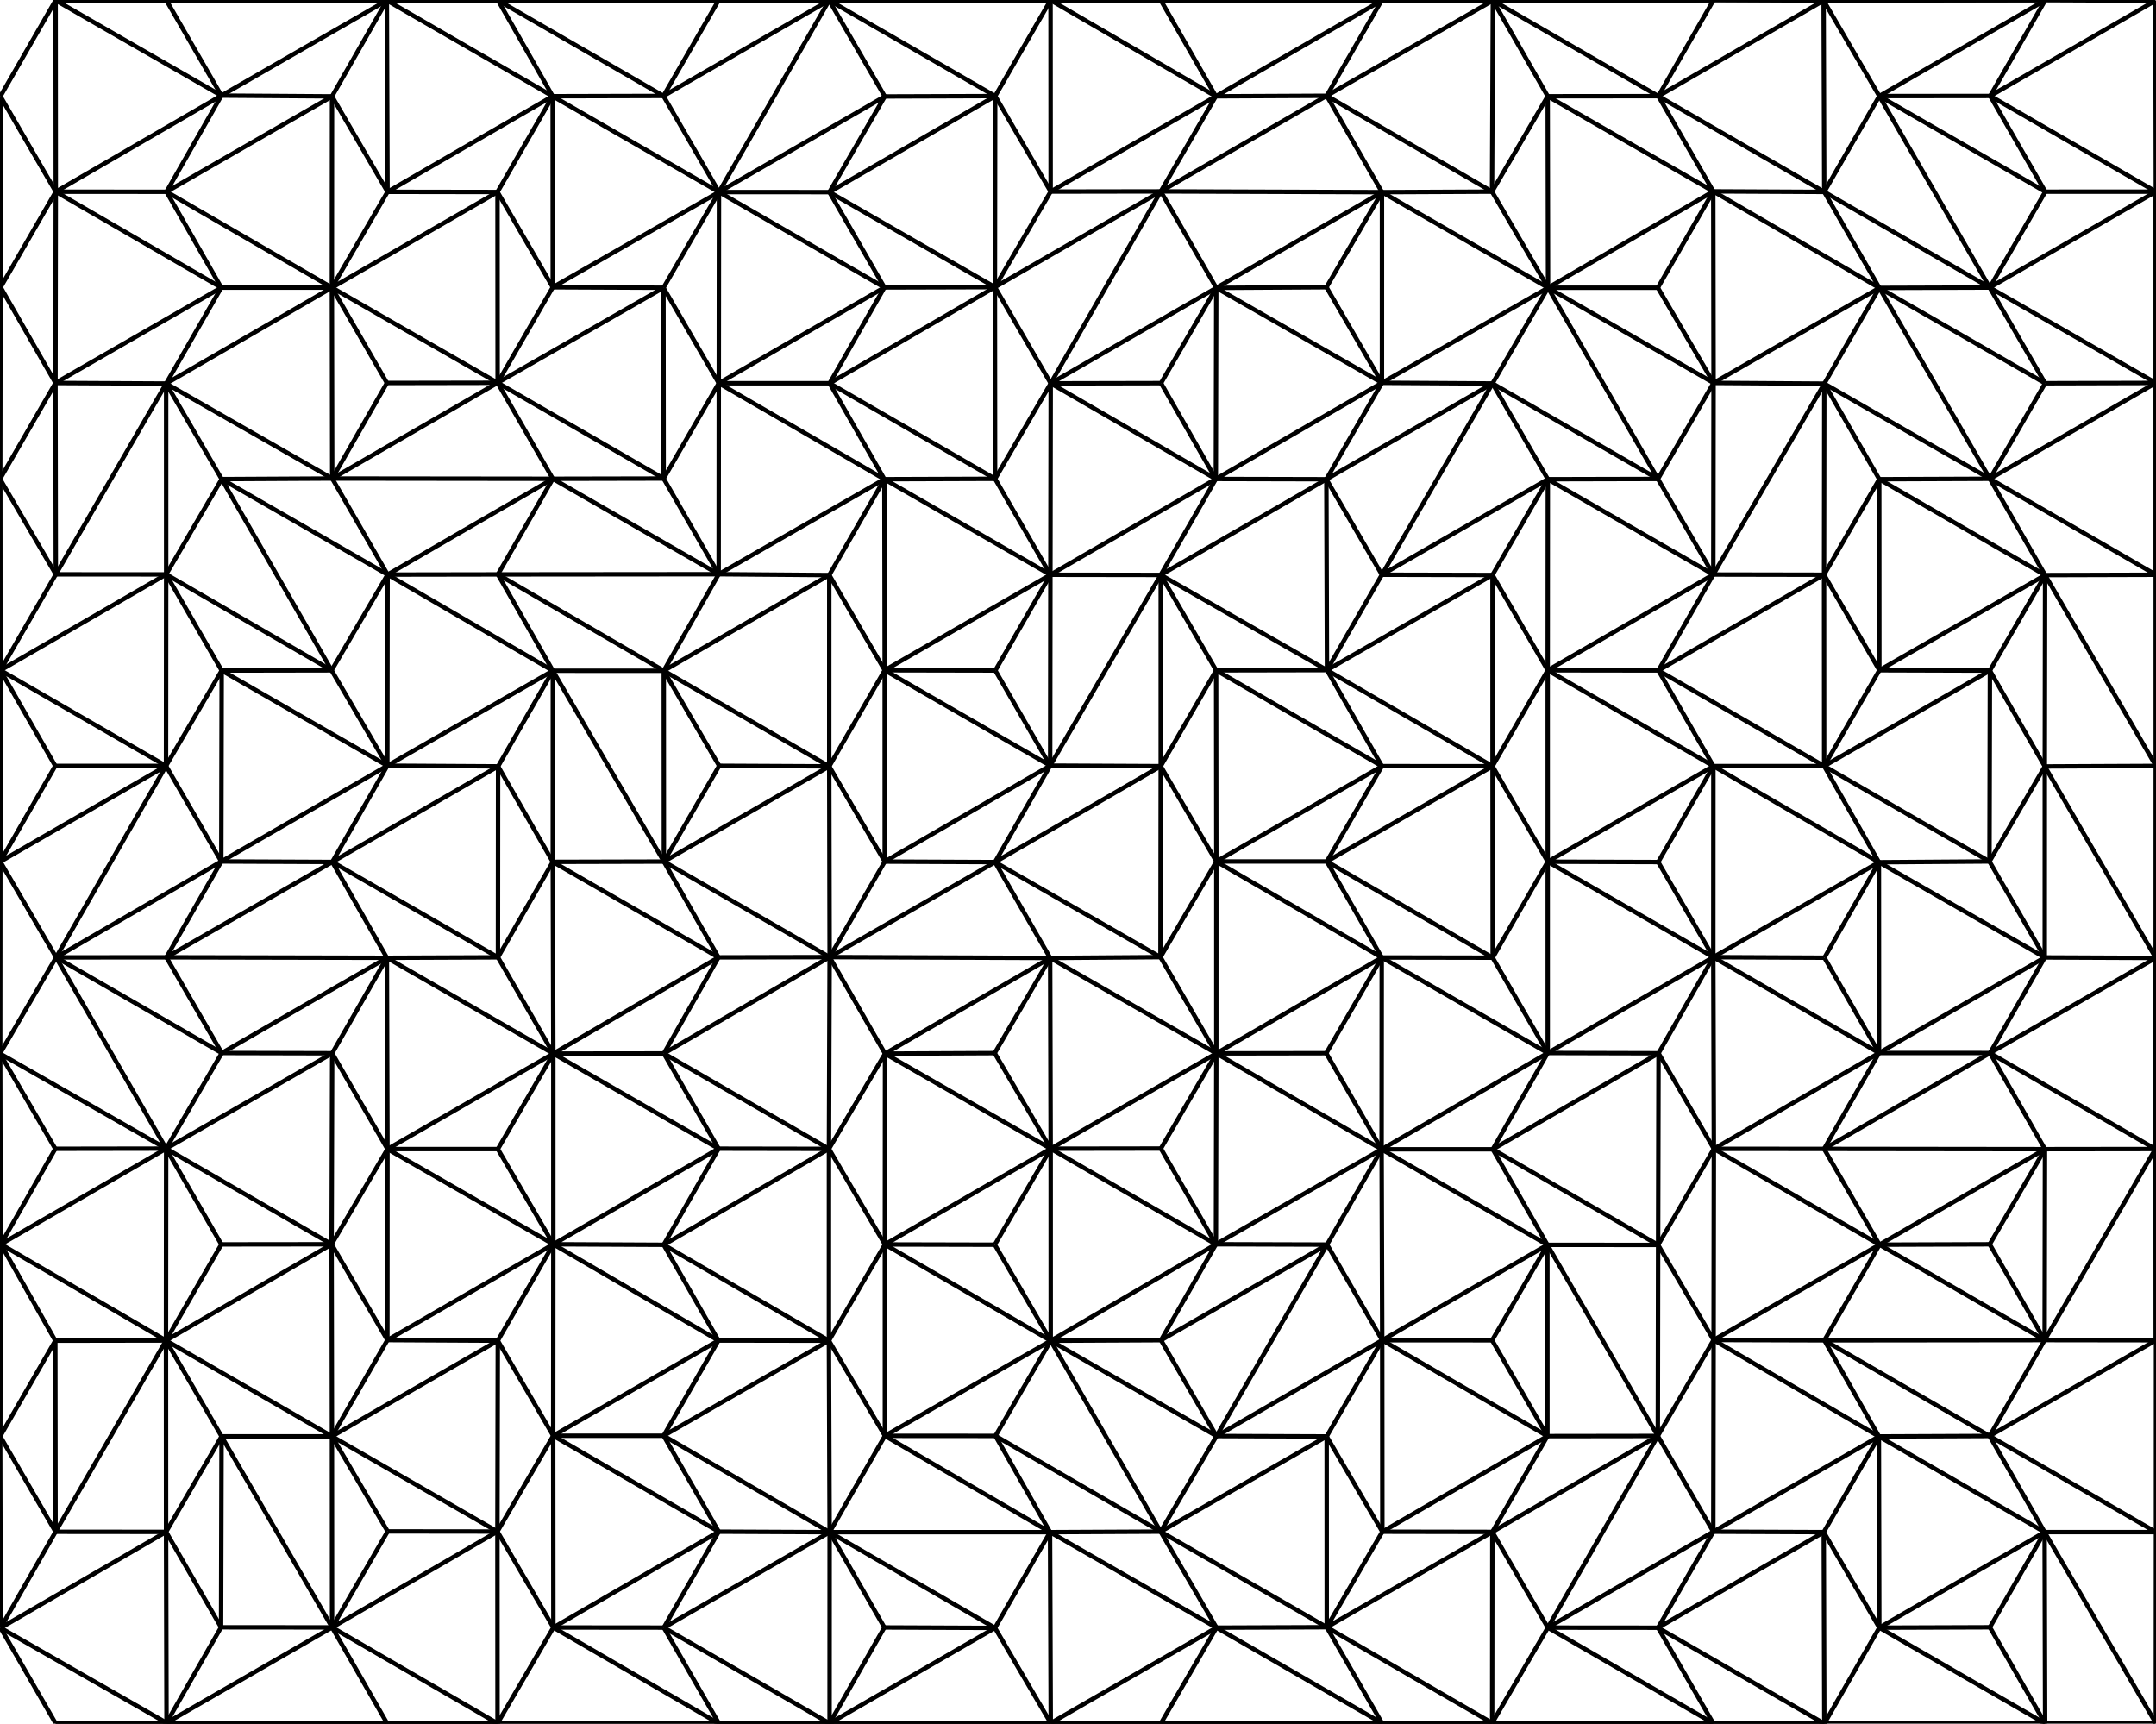 <?xml version="1.0" encoding="UTF-8" ?>
<svg xmlns="http://www.w3.org/2000/svg" version="1.1" width="487.692" height="389.876">
  <line x1="200.194" y1="238.325" x2="224.997" y2="238.209" stroke="black" stroke-width="1" />
  <line x1="450.121" y1="368.079" x2="462.501" y2="346.559" stroke="black" stroke-width="1" />
  <line x1="87.689" y1="346.394" x2="112.516" y2="346.424" stroke="black" stroke-width="1" />
  <line x1="300.193" y1="281.519" x2="312.525" y2="259.967" stroke="black" stroke-width="1" />
  <line x1="300.108" y1="21.665" x2="312.5" y2="0.142" stroke="black" stroke-width="1" />
  <line x1="350.173" y1="65.083" x2="375.015" y2="65.079" stroke="black" stroke-width="1" />
  <line x1="162.549" y1="259.825" x2="150.168" y2="238.287" stroke="black" stroke-width="1" />
  <line x1="425.045" y1="238.178" x2="412.691" y2="216.624" stroke="black" stroke-width="1" />
  <line x1="237.549" y1="173.184" x2="225.141" y2="151.659" stroke="black" stroke-width="1" />
  <line x1="262.578" y1="43.292" x2="275.017" y2="21.784" stroke="black" stroke-width="1" />
  <line x1="200.041" y1="368.117" x2="187.664" y2="346.571" stroke="black" stroke-width="1" />
  <line x1="150.115" y1="324.758" x2="162.507" y2="303.215" stroke="black" stroke-width="1" />
  <line x1="387.546" y1="43.284" x2="375.13" y2="21.748" stroke="black" stroke-width="1" />
  <line x1="50.147" y1="151.671" x2="75.006" y2="151.626" stroke="black" stroke-width="1" />
  <line x1="0.19" y1="281.442" x2="12.51" y2="259.851" stroke="black" stroke-width="1" />
  <line x1="387.555" y1="216.503" x2="375.096" y2="194.99" stroke="black" stroke-width="1" />
  <line x1="412.691" y1="216.624" x2="425.015" y2="195.031" stroke="black" stroke-width="1" />
  <line x1="312.661" y1="303.149" x2="337.524" y2="303.166" stroke="black" stroke-width="1" />
  <line x1="200.161" y1="281.488" x2="225.03" y2="281.548" stroke="black" stroke-width="1" />
  <line x1="275.135" y1="238.27" x2="300.005" y2="238.227" stroke="black" stroke-width="1" />
  <line x1="450.022" y1="194.857" x2="462.54" y2="173.365" stroke="black" stroke-width="1" />
  <line x1="87.662" y1="43.388" x2="112.535" y2="43.427" stroke="black" stroke-width="1" />
  <line x1="50.074" y1="21.629" x2="37.642" y2="0.082" stroke="black" stroke-width="1" />
  <line x1="312.691" y1="346.466" x2="337.571" y2="346.51" stroke="black" stroke-width="1" />
  <line x1="450.083" y1="281.453" x2="462.578" y2="259.935" stroke="black" stroke-width="1" />
  <line x1="37.668" y1="389.692" x2="50.009" y2="368.083" stroke="black" stroke-width="1" />
  <line x1="162.676" y1="173.224" x2="150.15" y2="151.721" stroke="black" stroke-width="1" />
  <line x1="200.051" y1="65.015" x2="187.618" y2="43.453" stroke="black" stroke-width="1" />
  <line x1="75.142" y1="238.243" x2="87.514" y2="216.644" stroke="black" stroke-width="1" />
  <line x1="125.139" y1="324.757" x2="112.605" y2="303.251" stroke="black" stroke-width="1" />
  <line x1="350.101" y1="238.179" x2="337.652" y2="216.621" stroke="black" stroke-width="1" />
  <line x1="125.045" y1="194.948" x2="112.668" y2="173.348" stroke="black" stroke-width="1" />
  <line x1="225.172" y1="324.794" x2="237.676" y2="303.265" stroke="black" stroke-width="1" />
  <line x1="387.622" y1="303.097" x2="375.07" y2="281.596" stroke="black" stroke-width="1" />
  <line x1="350.027" y1="281.576" x2="337.668" y2="259.963" stroke="black" stroke-width="1" />
  <line x1="12.51" y1="259.851" x2="0.0" y2="238.324" stroke="black" stroke-width="1" />
  <line x1="300.162" y1="151.575" x2="312.591" y2="130" stroke="black" stroke-width="1" />
  <line x1="162.676" y1="173.224" x2="187.576" y2="173.345" stroke="black" stroke-width="1" />
  <line x1="300.055" y1="64.966" x2="312.605" y2="43.46" stroke="black" stroke-width="1" />
  <line x1="312.605" y1="43.46" x2="337.506" y2="43.346" stroke="black" stroke-width="1" />
  <line x1="112.639" y1="216.542" x2="125.045" y2="194.948" stroke="black" stroke-width="1" />
  <line x1="387.607" y1="0.0" x2="412.511" y2="0.128" stroke="black" stroke-width="1" />
  <line x1="300.13" y1="194.863" x2="312.595" y2="173.302" stroke="black" stroke-width="1" />
  <line x1="87.524" y1="86.626" x2="75.078" y2="65.055" stroke="black" stroke-width="1" />
  <line x1="262.628" y1="86.661" x2="275.122" y2="65.117" stroke="black" stroke-width="1" />
  <line x1="350.122" y1="108.397" x2="375.028" y2="108.337" stroke="black" stroke-width="1" />
  <line x1="75.151" y1="108.242" x2="87.524" y2="86.626" stroke="black" stroke-width="1" />
  <line x1="50.009" y1="368.083" x2="37.566" y2="346.504" stroke="black" stroke-width="1" />
  <line x1="150.124" y1="108.247" x2="162.592" y2="86.681" stroke="black" stroke-width="1" />
  <line x1="262.594" y1="259.796" x2="275.135" y2="238.27" stroke="black" stroke-width="1" />
  <line x1="125.038" y1="64.975" x2="112.535" y2="43.427" stroke="black" stroke-width="1" />
  <line x1="312.621" y1="389.775" x2="337.535" y2="389.734" stroke="black" stroke-width="1" />
  <line x1="350.095" y1="151.617" x2="337.606" y2="130.059" stroke="black" stroke-width="1" />
  <line x1="200.12" y1="151.608" x2="187.584" y2="130.077" stroke="black" stroke-width="1" />
  <line x1="237.638" y1="0.046" x2="262.556" y2="0.032" stroke="black" stroke-width="1" />
  <line x1="237.66" y1="43.332" x2="262.578" y2="43.292" stroke="black" stroke-width="1" />
  <line x1="450.144" y1="238.189" x2="462.531" y2="216.567" stroke="black" stroke-width="1" />
  <line x1="275.179" y1="324.825" x2="300.098" y2="324.915" stroke="black" stroke-width="1" />
  <line x1="87.689" y1="346.394" x2="75.09" y2="324.892" stroke="black" stroke-width="1" />
  <line x1="224.997" y1="238.209" x2="237.547" y2="216.679" stroke="black" stroke-width="1" />
  <line x1="125.167" y1="281.446" x2="112.614" y2="259.915" stroke="black" stroke-width="1" />
  <line x1="462.64" y1="0.037" x2="487.565" y2="0.15" stroke="black" stroke-width="1" />
  <line x1="112.668" y1="173.348" x2="125.058" y2="151.718" stroke="black" stroke-width="1" />
  <line x1="262.653" y1="389.722" x2="275.167" y2="368.162" stroke="black" stroke-width="1" />
  <line x1="387.681" y1="259.855" x2="412.61" y2="259.876" stroke="black" stroke-width="1" />
  <line x1="237.665" y1="259.831" x2="262.594" y2="259.796" stroke="black" stroke-width="1" />
  <line x1="275.122" y1="65.117" x2="300.055" y2="64.966" stroke="black" stroke-width="1" />
  <line x1="200.125" y1="194.891" x2="187.576" y2="173.345" stroke="black" stroke-width="1" />
  <line x1="350.122" y1="368.157" x2="375.057" y2="368.178" stroke="black" stroke-width="1" />
  <line x1="187.664" y1="216.489" x2="200.125" y2="194.891" stroke="black" stroke-width="1" />
  <line x1="12.505" y1="173.244" x2="0.098" y2="151.614" stroke="black" stroke-width="1" />
  <line x1="162.507" y1="303.215" x2="150.13" y2="281.566" stroke="black" stroke-width="1" />
  <line x1="162.524" y1="216.549" x2="150.176" y2="194.884" stroke="black" stroke-width="1" />
  <line x1="425.093" y1="108.396" x2="412.661" y2="86.778" stroke="black" stroke-width="1" />
  <line x1="50.075" y1="281.476" x2="75.015" y2="281.447" stroke="black" stroke-width="1" />
  <line x1="387.524" y1="389.78" x2="375.057" y2="368.178" stroke="black" stroke-width="1" />
  <line x1="37.586" y1="129.923" x2="50.146" y2="108.373" stroke="black" stroke-width="1" />
  <line x1="87.514" y1="216.644" x2="75.171" y2="194.969" stroke="black" stroke-width="1" />
  <line x1="425.139" y1="281.538" x2="450.083" y2="281.453" stroke="black" stroke-width="1" />
  <line x1="350.097" y1="194.912" x2="337.615" y2="173.315" stroke="black" stroke-width="1" />
  <line x1="275.167" y1="368.162" x2="300.112" y2="368.065" stroke="black" stroke-width="1" />
  <line x1="200.125" y1="194.891" x2="225.071" y2="194.999" stroke="black" stroke-width="1" />
  <line x1="112.625" y1="129.929" x2="125.053" y2="108.298" stroke="black" stroke-width="1" />
  <line x1="387.612" y1="86.612" x2="375.015" y2="65.079" stroke="black" stroke-width="1" />
  <line x1="237.683" y1="389.75" x2="225.072" y2="368.223" stroke="black" stroke-width="1" />
  <line x1="237.676" y1="303.265" x2="262.624" y2="303.141" stroke="black" stroke-width="1" />
  <line x1="112.564" y1="86.581" x2="125.038" y2="64.975" stroke="black" stroke-width="1" />
  <line x1="337.524" y1="303.166" x2="350.027" y2="281.576" stroke="black" stroke-width="1" />
  <line x1="87.676" y1="129.97" x2="112.625" y2="129.929" stroke="black" stroke-width="1" />
  <line x1="12.694" y1="216.557" x2="37.643" y2="216.537" stroke="black" stroke-width="1" />
  <line x1="387.572" y1="173.284" x2="375.138" y2="151.652" stroke="black" stroke-width="1" />
  <line x1="237.675" y1="86.715" x2="262.628" y2="86.661" stroke="black" stroke-width="1" />
  <line x1="350.092" y1="21.773" x2="337.693" y2="0.117" stroke="black" stroke-width="1" />
  <line x1="0.14" y1="64.977" x2="12.618" y2="43.367" stroke="black" stroke-width="1" />
  <line x1="412.607" y1="130.003" x2="425.093" y2="108.396" stroke="black" stroke-width="1" />
  <line x1="87.531" y1="389.754" x2="75.12" y2="368.105" stroke="black" stroke-width="1" />
  <line x1="275.094" y1="151.624" x2="262.562" y2="130.044" stroke="black" stroke-width="1" />
  <line x1="125.016" y1="21.765" x2="112.66" y2="0.084" stroke="black" stroke-width="1" />
  <line x1="237.547" y1="216.679" x2="262.502" y2="216.497" stroke="black" stroke-width="1" />
  <line x1="450.121" y1="151.687" x2="462.608" y2="130.08" stroke="black" stroke-width="1" />
  <line x1="162.592" y1="86.681" x2="150.084" y2="65.086" stroke="black" stroke-width="1" />
  <line x1="12.554" y1="86.628" x2="0.14" y2="64.977" stroke="black" stroke-width="1" />
  <line x1="12.618" y1="43.367" x2="0.096" y2="21.777" stroke="black" stroke-width="1" />
  <line x1="162.565" y1="129.884" x2="150.124" y2="108.247" stroke="black" stroke-width="1" />
  <line x1="450.125" y1="108.301" x2="462.604" y2="86.686" stroke="black" stroke-width="1" />
  <line x1="187.67" y1="86.688" x2="200.051" y2="65.015" stroke="black" stroke-width="1" />
  <line x1="237.602" y1="130.008" x2="262.562" y2="130.044" stroke="black" stroke-width="1" />
  <line x1="12.626" y1="129.92" x2="37.586" y2="129.923" stroke="black" stroke-width="1" />
  <line x1="312.691" y1="346.466" x2="300.098" y2="324.915" stroke="black" stroke-width="1" />
  <line x1="425.114" y1="65.124" x2="450.077" y2="65.041" stroke="black" stroke-width="1" />
  <line x1="125.167" y1="281.446" x2="150.13" y2="281.566" stroke="black" stroke-width="1" />
  <line x1="275.14" y1="194.866" x2="262.559" y2="173.304" stroke="black" stroke-width="1" />
  <line x1="162.549" y1="259.825" x2="187.513" y2="259.867" stroke="black" stroke-width="1" />
  <line x1="87.65" y1="259.912" x2="112.614" y2="259.915" stroke="black" stroke-width="1" />
  <line x1="50.049" y1="65.054" x2="37.67" y2="43.375" stroke="black" stroke-width="1" />
  <line x1="425.116" y1="151.608" x2="412.607" y2="130.003" stroke="black" stroke-width="1" />
  <line x1="12.569" y1="346.481" x2="0.046" y2="324.883" stroke="black" stroke-width="1" />
  <line x1="200.165" y1="324.775" x2="187.507" y2="303.256" stroke="black" stroke-width="1" />
  <line x1="312.661" y1="303.149" x2="300.193" y2="281.519" stroke="black" stroke-width="1" />
  <line x1="0.046" y1="324.883" x2="12.515" y2="303.254" stroke="black" stroke-width="1" />
  <line x1="0.068" y1="194.893" x2="12.505" y2="173.244" stroke="black" stroke-width="1" />
  <line x1="75.015" y1="281.447" x2="87.65" y2="259.912" stroke="black" stroke-width="1" />
  <line x1="462.578" y1="259.935" x2="487.545" y2="259.904" stroke="black" stroke-width="1" />
  <line x1="412.678" y1="303.175" x2="425.139" y2="281.538" stroke="black" stroke-width="1" />
  <line x1="237.683" y1="389.75" x2="262.653" y2="389.722" stroke="black" stroke-width="1" />
  <line x1="387.681" y1="259.855" x2="375.168" y2="238.245" stroke="black" stroke-width="1" />
  <line x1="50.117" y1="324.905" x2="75.09" y2="324.892" stroke="black" stroke-width="1" />
  <line x1="350.031" y1="324.843" x2="375.005" y2="324.809" stroke="black" stroke-width="1" />
  <line x1="200.137" y1="21.818" x2="225.112" y2="21.734" stroke="black" stroke-width="1" />
  <line x1="275.047" y1="281.444" x2="262.594" y2="259.796" stroke="black" stroke-width="1" />
  <line x1="87.662" y1="43.388" x2="75.107" y2="21.798" stroke="black" stroke-width="1" />
  <line x1="125.139" y1="324.757" x2="150.115" y2="324.758" stroke="black" stroke-width="1" />
  <line x1="87.63" y1="303.117" x2="112.605" y2="303.251" stroke="black" stroke-width="1" />
  <line x1="50.058" y1="194.861" x2="37.555" y2="173.241" stroke="black" stroke-width="1" />
  <line x1="462.503" y1="303.121" x2="450.083" y2="281.453" stroke="black" stroke-width="1" />
  <line x1="337.506" y1="43.346" x2="350.092" y2="21.773" stroke="black" stroke-width="1" />
  <line x1="37.555" y1="173.241" x2="50.147" y2="151.671" stroke="black" stroke-width="1" />
  <line x1="275.028" y1="108.343" x2="262.628" y2="86.661" stroke="black" stroke-width="1" />
  <line x1="50.165" y1="238.182" x2="75.142" y2="238.243" stroke="black" stroke-width="1" />
  <line x1="412.539" y1="346.561" x2="425.01" y2="324.918" stroke="black" stroke-width="1" />
  <line x1="237.66" y1="43.332" x2="225.112" y2="21.734" stroke="black" stroke-width="1" />
  <line x1="225.072" y1="368.223" x2="237.52" y2="346.566" stroke="black" stroke-width="1" />
  <line x1="412.661" y1="86.778" x2="425.114" y2="65.124" stroke="black" stroke-width="1" />
  <line x1="37.643" y1="216.537" x2="50.058" y2="194.861" stroke="black" stroke-width="1" />
  <line x1="225.141" y1="151.659" x2="237.602" y2="130.008" stroke="black" stroke-width="1" />
  <line x1="37.566" y1="346.504" x2="50.117" y2="324.905" stroke="black" stroke-width="1" />
  <line x1="337.535" y1="389.734" x2="350.122" y2="368.157" stroke="black" stroke-width="1" />
  <line x1="112.614" y1="259.915" x2="125.164" y2="238.315" stroke="black" stroke-width="1" />
  <line x1="187.653" y1="389.811" x2="200.041" y2="368.117" stroke="black" stroke-width="1" />
  <line x1="12.607" y1="389.864" x2="0.132" y2="368.22" stroke="black" stroke-width="1" />
  <line x1="462.54" y1="173.365" x2="450.121" y2="151.687" stroke="black" stroke-width="1" />
  <line x1="462.65" y1="43.36" x2="450.189" y2="21.705" stroke="black" stroke-width="1" />
  <line x1="125.175" y1="368.127" x2="150.16" y2="368.151" stroke="black" stroke-width="1" />
  <line x1="200.046" y1="108.392" x2="187.67" y2="86.688" stroke="black" stroke-width="1" />
  <line x1="312.591" y1="130" x2="300.028" y2="108.402" stroke="black" stroke-width="1" />
  <line x1="387.554" y1="346.463" x2="412.539" y2="346.561" stroke="black" stroke-width="1" />
  <line x1="162.632" y1="43.439" x2="187.618" y2="43.453" stroke="black" stroke-width="1" />
  <line x1="387.557" y1="129.956" x2="375.028" y2="108.337" stroke="black" stroke-width="1" />
  <line x1="150.081" y1="21.699" x2="162.561" y2="0.05" stroke="black" stroke-width="1" />
  <line x1="12.626" y1="129.92" x2="0.008" y2="108.352" stroke="black" stroke-width="1" />
  <line x1="275.14" y1="194.866" x2="300.13" y2="194.863" stroke="black" stroke-width="1" />
  <line x1="87.616" y1="173.202" x2="75.006" y2="151.626" stroke="black" stroke-width="1" />
  <line x1="75.107" y1="21.798" x2="87.506" y2="0.101" stroke="black" stroke-width="1" />
  <line x1="225.09" y1="108.306" x2="237.675" y2="86.715" stroke="black" stroke-width="1" />
  <line x1="450.189" y1="21.705" x2="462.64" y2="0.037" stroke="black" stroke-width="1" />
  <line x1="162.561" y1="0.05" x2="187.553" y2="0.081" stroke="black" stroke-width="1" />
  <line x1="425.104" y1="368.166" x2="412.539" y2="346.561" stroke="black" stroke-width="1" />
  <line x1="337.571" y1="346.51" x2="350.031" y2="324.843" stroke="black" stroke-width="1" />
  <line x1="300.112" y1="368.065" x2="312.691" y2="346.466" stroke="black" stroke-width="1" />
  <line x1="412.652" y1="43.408" x2="425.1" y2="21.733" stroke="black" stroke-width="1" />
  <line x1="425.01" y1="324.918" x2="412.678" y2="303.175" stroke="black" stroke-width="1" />
  <line x1="187.618" y1="43.453" x2="200.137" y2="21.818" stroke="black" stroke-width="1" />
  <line x1="12.569" y1="346.481" x2="37.566" y2="346.504" stroke="black" stroke-width="1" />
  <line x1="187.513" y1="259.867" x2="200.194" y2="238.325" stroke="black" stroke-width="1" />
  <line x1="312.602" y1="86.588" x2="300.055" y2="64.966" stroke="black" stroke-width="1" />
  <line x1="350.097" y1="194.912" x2="375.096" y2="194.99" stroke="black" stroke-width="1" />
  <line x1="162.654" y1="389.876" x2="187.653" y2="389.811" stroke="black" stroke-width="1" />
  <line x1="375.138" y1="151.652" x2="387.557" y2="129.956" stroke="black" stroke-width="1" />
  <line x1="200.051" y1="65.015" x2="225.05" y2="64.942" stroke="black" stroke-width="1" />
  <line x1="275.028" y1="108.343" x2="300.028" y2="108.402" stroke="black" stroke-width="1" />
  <line x1="162.507" y1="303.215" x2="187.507" y2="303.256" stroke="black" stroke-width="1" />
  <line x1="112.535" y1="43.427" x2="125.016" y2="21.765" stroke="black" stroke-width="1" />
  <line x1="150.16" y1="368.151" x2="162.584" y2="346.456" stroke="black" stroke-width="1" />
  <line x1="262.624" y1="303.141" x2="275.047" y2="281.444" stroke="black" stroke-width="1" />
  <line x1="50.146" y1="108.373" x2="37.581" y2="86.757" stroke="black" stroke-width="1" />
  <line x1="125.164" y1="238.315" x2="150.168" y2="238.287" stroke="black" stroke-width="1" />
  <line x1="150.168" y1="238.287" x2="162.524" y2="216.549" stroke="black" stroke-width="1" />
  <line x1="425.116" y1="151.608" x2="450.121" y2="151.687" stroke="black" stroke-width="1" />
  <line x1="425.1" y1="21.733" x2="412.511" y2="0.128" stroke="black" stroke-width="1" />
  <line x1="50.165" y1="238.182" x2="37.643" y2="216.537" stroke="black" stroke-width="1" />
  <line x1="50.146" y1="108.373" x2="75.151" y2="108.242" stroke="black" stroke-width="1" />
  <line x1="462.65" y1="43.36" x2="487.656" y2="43.348" stroke="black" stroke-width="1" />
  <line x1="450.059" y1="324.811" x2="462.503" y2="303.121" stroke="black" stroke-width="1" />
  <line x1="200.165" y1="324.775" x2="225.172" y2="324.794" stroke="black" stroke-width="1" />
  <line x1="425.015" y1="195.031" x2="450.022" y2="194.857" stroke="black" stroke-width="1" />
  <line x1="312.602" y1="86.588" x2="337.609" y2="86.74" stroke="black" stroke-width="1" />
  <line x1="150.176" y1="194.884" x2="162.676" y2="173.224" stroke="black" stroke-width="1" />
  <line x1="462.604" y1="86.686" x2="450.077" y2="65.041" stroke="black" stroke-width="1" />
  <line x1="412.61" y1="259.876" x2="425.045" y2="238.178" stroke="black" stroke-width="1" />
  <line x1="87.531" y1="389.754" x2="112.541" y2="389.809" stroke="black" stroke-width="1" />
  <line x1="50.075" y1="281.476" x2="37.582" y2="259.811" stroke="black" stroke-width="1" />
  <line x1="237.549" y1="173.184" x2="262.559" y2="173.304" stroke="black" stroke-width="1" />
  <line x1="187.584" y1="130.077" x2="200.046" y2="108.392" stroke="black" stroke-width="1" />
  <line x1="350.122" y1="108.397" x2="337.609" y2="86.74" stroke="black" stroke-width="1" />
  <line x1="412.631" y1="173.281" x2="425.116" y2="151.608" stroke="black" stroke-width="1" />
  <line x1="312.552" y1="216.573" x2="300.13" y2="194.863" stroke="black" stroke-width="1" />
  <line x1="237.547" y1="216.679" x2="225.071" y2="194.999" stroke="black" stroke-width="1" />
  <line x1="312.591" y1="130" x2="337.606" y2="130.059" stroke="black" stroke-width="1" />
  <line x1="425.104" y1="368.166" x2="450.121" y2="368.079" stroke="black" stroke-width="1" />
  <line x1="337.606" y1="130.059" x2="350.122" y2="108.397" stroke="black" stroke-width="1" />
  <line x1="162.565" y1="129.884" x2="187.584" y2="130.077" stroke="black" stroke-width="1" />
  <line x1="237.52" y1="346.566" x2="262.539" y2="346.447" stroke="black" stroke-width="1" />
  <line x1="312.595" y1="173.302" x2="337.615" y2="173.315" stroke="black" stroke-width="1" />
  <line x1="412.667" y1="389.875" x2="425.104" y2="368.166" stroke="black" stroke-width="1" />
  <line x1="225.05" y1="64.942" x2="237.66" y2="43.332" stroke="black" stroke-width="1" />
  <line x1="87.65" y1="259.912" x2="75.142" y2="238.243" stroke="black" stroke-width="1" />
  <line x1="150.084" y1="65.086" x2="162.632" y2="43.439" stroke="black" stroke-width="1" />
  <line x1="200.12" y1="151.608" x2="225.141" y2="151.659" stroke="black" stroke-width="1" />
  <line x1="350.122" y1="368.157" x2="337.571" y2="346.51" stroke="black" stroke-width="1" />
  <line x1="37.582" y1="259.811" x2="50.165" y2="238.182" stroke="black" stroke-width="1" />
  <line x1="375.168" y1="238.245" x2="387.555" y2="216.503" stroke="black" stroke-width="1" />
  <line x1="425.139" y1="281.538" x2="412.61" y2="259.876" stroke="black" stroke-width="1" />
  <line x1="337.652" y1="216.621" x2="350.097" y2="194.912" stroke="black" stroke-width="1" />
  <line x1="162.584" y1="346.456" x2="150.115" y2="324.758" stroke="black" stroke-width="1" />
  <line x1="350.031" y1="324.843" x2="337.524" y2="303.166" stroke="black" stroke-width="1" />
  <line x1="262.562" y1="130.044" x2="275.028" y2="108.343" stroke="black" stroke-width="1" />
  <line x1="300.005" y1="238.227" x2="312.552" y2="216.573" stroke="black" stroke-width="1" />
  <line x1="387.554" y1="346.463" x2="375.005" y2="324.809" stroke="black" stroke-width="1" />
  <line x1="12.554" y1="86.628" x2="37.581" y2="86.757" stroke="black" stroke-width="1" />
  <line x1="50.049" y1="65.054" x2="75.078" y2="65.055" stroke="black" stroke-width="1" />
  <line x1="425.015" y1="195.031" x2="412.631" y2="173.281" stroke="black" stroke-width="1" />
  <line x1="37.581" y1="86.757" x2="50.049" y2="65.054" stroke="black" stroke-width="1" />
  <line x1="237.52" y1="346.566" x2="225.172" y2="324.794" stroke="black" stroke-width="1" />
  <line x1="337.615" y1="173.315" x2="350.095" y2="151.617" stroke="black" stroke-width="1" />
  <line x1="200.041" y1="368.117" x2="225.072" y2="368.223" stroke="black" stroke-width="1" />
  <line x1="425.093" y1="108.396" x2="450.125" y2="108.301" stroke="black" stroke-width="1" />
  <line x1="312.595" y1="173.302" x2="300.162" y2="151.575" stroke="black" stroke-width="1" />
  <line x1="12.515" y1="303.254" x2="37.548" y2="303.213" stroke="black" stroke-width="1" />
  <line x1="50.074" y1="21.629" x2="75.107" y2="21.798" stroke="black" stroke-width="1" />
  <line x1="37.67" y1="43.375" x2="50.074" y2="21.629" stroke="black" stroke-width="1" />
  <line x1="0.096" y1="21.777" x2="12.583" y2="0.078" stroke="black" stroke-width="1" />
  <line x1="375.096" y1="194.99" x2="387.572" y2="173.284" stroke="black" stroke-width="1" />
  <line x1="425.114" y1="65.124" x2="412.652" y2="43.408" stroke="black" stroke-width="1" />
  <line x1="150.13" y1="281.566" x2="162.549" y2="259.825" stroke="black" stroke-width="1" />
  <line x1="337.609" y1="86.74" x2="350.173" y2="65.083" stroke="black" stroke-width="1" />
  <line x1="350.092" y1="21.773" x2="375.13" y2="21.748" stroke="black" stroke-width="1" />
  <line x1="87.524" y1="86.626" x2="112.564" y2="86.581" stroke="black" stroke-width="1" />
  <line x1="462.604" y1="86.686" x2="487.644" y2="86.618" stroke="black" stroke-width="1" />
  <line x1="462.612" y1="389.836" x2="487.653" y2="389.776" stroke="black" stroke-width="1" />
  <line x1="262.559" y1="173.304" x2="275.094" y2="151.624" stroke="black" stroke-width="1" />
  <line x1="350.027" y1="281.576" x2="375.07" y2="281.596" stroke="black" stroke-width="1" />
  <line x1="350.095" y1="151.617" x2="375.138" y2="151.652" stroke="black" stroke-width="1" />
  <line x1="200.046" y1="108.392" x2="225.09" y2="108.306" stroke="black" stroke-width="1" />
  <line x1="0.132" y1="368.22" x2="12.569" y2="346.481" stroke="black" stroke-width="1" />
  <line x1="225.112" y1="21.734" x2="237.638" y2="0.046" stroke="black" stroke-width="1" />
  <line x1="125.038" y1="64.975" x2="150.084" y2="65.086" stroke="black" stroke-width="1" />
  <line x1="262.539" y1="346.447" x2="275.179" y2="324.825" stroke="black" stroke-width="1" />
  <line x1="200.161" y1="281.488" x2="187.513" y2="259.867" stroke="black" stroke-width="1" />
  <line x1="425.01" y1="324.918" x2="450.059" y2="324.811" stroke="black" stroke-width="1" />
  <line x1="387.612" y1="86.612" x2="412.661" y2="86.778" stroke="black" stroke-width="1" />
  <line x1="462.578" y1="259.935" x2="450.144" y2="238.189" stroke="black" stroke-width="1" />
  <line x1="12.505" y1="173.244" x2="37.555" y2="173.241" stroke="black" stroke-width="1" />
  <line x1="387.557" y1="129.956" x2="412.607" y2="130.003" stroke="black" stroke-width="1" />
  <line x1="237.602" y1="130.008" x2="225.09" y2="108.306" stroke="black" stroke-width="1" />
  <line x1="0.098" y1="151.614" x2="12.626" y2="129.92" stroke="black" stroke-width="1" />
  <line x1="12.618" y1="43.367" x2="37.67" y2="43.375" stroke="black" stroke-width="1" />
  <line x1="262.502" y1="216.497" x2="275.14" y2="194.866" stroke="black" stroke-width="1" />
  <line x1="125.053" y1="108.298" x2="112.564" y2="86.581" stroke="black" stroke-width="1" />
  <line x1="87.616" y1="173.202" x2="112.668" y2="173.348" stroke="black" stroke-width="1" />
  <line x1="12.515" y1="303.254" x2="0.19" y2="281.442" stroke="black" stroke-width="1" />
  <line x1="375.057" y1="368.178" x2="387.554" y2="346.463" stroke="black" stroke-width="1" />
  <line x1="462.608" y1="130.08" x2="487.662" y2="130.007" stroke="black" stroke-width="1" />
  <line x1="462.501" y1="346.559" x2="450.059" y2="324.811" stroke="black" stroke-width="1" />
  <line x1="275.179" y1="324.825" x2="262.624" y2="303.141" stroke="black" stroke-width="1" />
  <line x1="312.621" y1="389.775" x2="300.112" y2="368.065" stroke="black" stroke-width="1" />
  <line x1="75.078" y1="65.055" x2="87.662" y2="43.388" stroke="black" stroke-width="1" />
  <line x1="387.622" y1="303.097" x2="412.678" y2="303.175" stroke="black" stroke-width="1" />
  <line x1="462.531" y1="216.567" x2="450.022" y2="194.857" stroke="black" stroke-width="1" />
  <line x1="12.583" y1="0.078" x2="37.642" y2="0.082" stroke="black" stroke-width="1" />
  <line x1="387.572" y1="173.284" x2="412.631" y2="173.281" stroke="black" stroke-width="1" />
  <line x1="237.665" y1="259.831" x2="224.997" y2="238.209" stroke="black" stroke-width="1" />
  <line x1="12.607" y1="389.864" x2="37.668" y2="389.692" stroke="black" stroke-width="1" />
  <line x1="162.654" y1="389.876" x2="150.16" y2="368.151" stroke="black" stroke-width="1" />
  <line x1="450.077" y1="65.041" x2="462.65" y2="43.36" stroke="black" stroke-width="1" />
  <line x1="125.016" y1="21.765" x2="150.081" y2="21.699" stroke="black" stroke-width="1" />
  <line x1="350.101" y1="238.179" x2="375.168" y2="238.245" stroke="black" stroke-width="1" />
  <line x1="275.017" y1="21.784" x2="262.556" y2="0.032" stroke="black" stroke-width="1" />
  <line x1="275.094" y1="151.624" x2="300.162" y2="151.575" stroke="black" stroke-width="1" />
  <line x1="50.117" y1="324.905" x2="37.548" y2="303.213" stroke="black" stroke-width="1" />
  <line x1="125.053" y1="108.298" x2="150.124" y2="108.247" stroke="black" stroke-width="1" />
  <line x1="12.51" y1="259.851" x2="37.582" y2="259.811" stroke="black" stroke-width="1" />
  <line x1="375.13" y1="21.748" x2="387.607" y2="0.0" stroke="black" stroke-width="1" />
  <line x1="75.171" y1="194.969" x2="87.616" y2="173.202" stroke="black" stroke-width="1" />
  <line x1="87.63" y1="303.117" x2="75.015" y2="281.447" stroke="black" stroke-width="1" />
  <line x1="12.694" y1="216.557" x2="0.068" y2="194.893" stroke="black" stroke-width="1" />
  <line x1="112.516" y1="346.424" x2="125.139" y2="324.757" stroke="black" stroke-width="1" />
  <line x1="162.592" y1="86.681" x2="187.67" y2="86.688" stroke="black" stroke-width="1" />
  <line x1="87.676" y1="129.97" x2="75.151" y2="108.242" stroke="black" stroke-width="1" />
  <line x1="162.584" y1="346.456" x2="187.664" y2="346.571" stroke="black" stroke-width="1" />
  <line x1="337.668" y1="259.963" x2="350.101" y2="238.179" stroke="black" stroke-width="1" />
  <line x1="0.008" y1="108.352" x2="12.554" y2="86.628" stroke="black" stroke-width="1" />
  <line x1="75.12" y1="368.105" x2="87.689" y2="346.394" stroke="black" stroke-width="1" />
  <line x1="125.058" y1="151.718" x2="112.625" y2="129.929" stroke="black" stroke-width="1" />
  <line x1="312.525" y1="259.967" x2="300.005" y2="238.227" stroke="black" stroke-width="1" />
  <line x1="462.612" y1="389.836" x2="450.121" y2="368.079" stroke="black" stroke-width="1" />
  <line x1="37.548" y1="303.213" x2="50.075" y2="281.476" stroke="black" stroke-width="1" />
  <line x1="425.1" y1="21.733" x2="450.189" y2="21.705" stroke="black" stroke-width="1" />
  <line x1="75.006" y1="151.626" x2="87.676" y2="129.97" stroke="black" stroke-width="1" />
  <line x1="275.017" y1="21.784" x2="300.108" y2="21.665" stroke="black" stroke-width="1" />
  <line x1="125.058" y1="151.718" x2="150.15" y2="151.721" stroke="black" stroke-width="1" />
  <line x1="112.541" y1="389.809" x2="125.175" y2="368.127" stroke="black" stroke-width="1" />
  <line x1="187.576" y1="173.345" x2="200.12" y2="151.608" stroke="black" stroke-width="1" />
  <line x1="425.045" y1="238.178" x2="450.144" y2="238.189" stroke="black" stroke-width="1" />
  <line x1="312.552" y1="216.573" x2="337.652" y2="216.621" stroke="black" stroke-width="1" />
  <line x1="462.608" y1="130.08" x2="450.125" y2="108.301" stroke="black" stroke-width="1" />
  <line x1="162.632" y1="43.439" x2="150.081" y2="21.699" stroke="black" stroke-width="1" />
  <line x1="462.531" y1="216.567" x2="487.635" y2="216.676" stroke="black" stroke-width="1" />
  <line x1="375.028" y1="108.337" x2="387.612" y2="86.612" stroke="black" stroke-width="1" />
  <line x1="387.546" y1="43.284" x2="412.652" y2="43.408" stroke="black" stroke-width="1" />
  <line x1="50.009" y1="368.083" x2="75.12" y2="368.105" stroke="black" stroke-width="1" />
  <line x1="375.005" y1="324.809" x2="387.622" y2="303.097" stroke="black" stroke-width="1" />
  <line x1="50.058" y1="194.861" x2="75.171" y2="194.969" stroke="black" stroke-width="1" />
  <line x1="50.147" y1="151.671" x2="37.586" y2="129.923" stroke="black" stroke-width="1" />
  <line x1="200.137" y1="21.818" x2="187.553" y2="0.081" stroke="black" stroke-width="1" />
  <line x1="125.164" y1="238.315" x2="112.639" y2="216.542" stroke="black" stroke-width="1" />
  <line x1="150.15" y1="151.721" x2="162.565" y2="129.884" stroke="black" stroke-width="1" />
  <line x1="275.167" y1="368.162" x2="262.539" y2="346.447" stroke="black" stroke-width="1" />
  <line x1="312.605" y1="43.46" x2="300.108" y2="21.665" stroke="black" stroke-width="1" />
  <line x1="87.514" y1="216.644" x2="112.639" y2="216.542" stroke="black" stroke-width="1" />
  <line x1="225.03" y1="281.548" x2="237.665" y2="259.831" stroke="black" stroke-width="1" />
  <line x1="125.175" y1="368.127" x2="112.516" y2="346.424" stroke="black" stroke-width="1" />
  <line x1="187.664" y1="346.571" x2="200.165" y2="324.775" stroke="black" stroke-width="1" />
  <line x1="75.09" y1="324.892" x2="87.63" y2="303.117" stroke="black" stroke-width="1" />
  <line x1="237.676" y1="303.265" x2="225.03" y2="281.548" stroke="black" stroke-width="1" />
  <line x1="125.045" y1="194.948" x2="150.176" y2="194.884" stroke="black" stroke-width="1" />
  <line x1="225.071" y1="194.999" x2="237.549" y2="173.184" stroke="black" stroke-width="1" />
  <line x1="300.098" y1="324.915" x2="312.661" y2="303.149" stroke="black" stroke-width="1" />
  <line x1="375.07" y1="281.596" x2="387.681" y2="259.855" stroke="black" stroke-width="1" />
  <line x1="462.54" y1="173.365" x2="487.675" y2="173.253" stroke="black" stroke-width="1" />
  <line x1="387.555" y1="216.503" x2="412.691" y2="216.624" stroke="black" stroke-width="1" />
  <line x1="162.524" y1="216.549" x2="187.664" y2="216.489" stroke="black" stroke-width="1" />
  <line x1="375.015" y1="65.079" x2="387.546" y2="43.284" stroke="black" stroke-width="1" />
  <line x1="312.525" y1="259.967" x2="337.668" y2="259.963" stroke="black" stroke-width="1" />
  <line x1="387.524" y1="389.78" x2="412.667" y2="389.875" stroke="black" stroke-width="1" />
  <line x1="275.047" y1="281.444" x2="300.193" y2="281.519" stroke="black" stroke-width="1" />
  <line x1="87.506" y1="0.101" x2="112.66" y2="0.084" stroke="black" stroke-width="1" />
  <line x1="350.173" y1="65.083" x2="337.506" y2="43.346" stroke="black" stroke-width="1" />
  <line x1="112.605" y1="303.251" x2="125.167" y2="281.446" stroke="black" stroke-width="1" />
  <line x1="237.675" y1="86.715" x2="225.05" y2="64.942" stroke="black" stroke-width="1" />
  <line x1="275.135" y1="238.27" x2="262.502" y2="216.497" stroke="black" stroke-width="1" />
  <line x1="275.122" y1="65.117" x2="262.578" y2="43.292" stroke="black" stroke-width="1" />
  <line x1="200.194" y1="238.325" x2="187.664" y2="216.489" stroke="black" stroke-width="1" />
  <line x1="300.028" y1="108.402" x2="312.602" y2="86.588" stroke="black" stroke-width="1" />
  <line x1="187.507" y1="303.256" x2="200.161" y2="281.488" stroke="black" stroke-width="1" />
  <line x1="462.501" y1="346.559" x2="487.682" y2="346.552" stroke="black" stroke-width="1" />
  <line x1="462.503" y1="303.121" x2="487.692" y2="303.155" stroke="black" stroke-width="1" />
  <line x1="312.5" y1="0.142" x2="337.693" y2="0.117" stroke="black" stroke-width="1" />
  <line x1="0.0" y1="238.324" x2="12.694" y2="216.557" stroke="black" stroke-width="1" />
  <line x1="50.165" y1="238.182" x2="87.514" y2="216.644" stroke="black" stroke-width="1" />
  <line x1="0.19" y1="281.442" x2="0.0" y2="238.324" stroke="black" stroke-width="1" />
  <line x1="237.66" y1="43.332" x2="275.017" y2="21.784" stroke="black" stroke-width="1" />
  <line x1="312.602" y1="86.588" x2="312.605" y2="43.46" stroke="black" stroke-width="1" />
  <line x1="125.167" y1="281.446" x2="125.164" y2="238.315" stroke="black" stroke-width="1" />
  <line x1="187.513" y1="259.867" x2="150.168" y2="238.287" stroke="black" stroke-width="1" />
  <line x1="162.549" y1="259.825" x2="125.164" y2="238.315" stroke="black" stroke-width="1" />
  <line x1="125.139" y1="324.757" x2="162.507" y2="303.215" stroke="black" stroke-width="1" />
  <line x1="150.115" y1="324.758" x2="187.507" y2="303.256" stroke="black" stroke-width="1" />
  <line x1="187.664" y1="216.489" x2="225.071" y2="194.999" stroke="black" stroke-width="1" />
  <line x1="187.664" y1="216.489" x2="187.576" y2="173.345" stroke="black" stroke-width="1" />
  <line x1="312.661" y1="303.149" x2="350.027" y2="281.576" stroke="black" stroke-width="1" />
  <line x1="425.045" y1="238.178" x2="425.015" y2="195.031" stroke="black" stroke-width="1" />
  <line x1="450.189" y1="21.705" x2="487.565" y2="0.15" stroke="black" stroke-width="1" />
  <line x1="312.691" y1="346.466" x2="350.031" y2="324.843" stroke="black" stroke-width="1" />
  <line x1="300.112" y1="368.065" x2="300.098" y2="324.915" stroke="black" stroke-width="1" />
  <line x1="462.503" y1="303.121" x2="425.139" y2="281.538" stroke="black" stroke-width="1" />
  <line x1="237.665" y1="259.831" x2="237.547" y2="216.679" stroke="black" stroke-width="1" />
  <line x1="112.564" y1="86.581" x2="112.535" y2="43.427" stroke="black" stroke-width="1" />
  <line x1="150.176" y1="194.884" x2="187.576" y2="173.345" stroke="black" stroke-width="1" />
  <line x1="150.124" y1="108.247" x2="150.084" y2="65.086" stroke="black" stroke-width="1" />
  <line x1="87.662" y1="43.388" x2="125.016" y2="21.765" stroke="black" stroke-width="1" />
  <line x1="225.05" y1="64.942" x2="187.618" y2="43.453" stroke="black" stroke-width="1" />
  <line x1="275.028" y1="108.343" x2="237.675" y2="86.715" stroke="black" stroke-width="1" />
  <line x1="150.176" y1="194.884" x2="150.15" y2="151.721" stroke="black" stroke-width="1" />
  <line x1="200.161" y1="281.488" x2="200.194" y2="238.325" stroke="black" stroke-width="1" />
  <line x1="262.502" y1="216.497" x2="225.071" y2="194.999" stroke="black" stroke-width="1" />
  <line x1="37.586" y1="129.923" x2="37.581" y2="86.757" stroke="black" stroke-width="1" />
  <line x1="87.616" y1="173.202" x2="125.058" y2="151.718" stroke="black" stroke-width="1" />
  <line x1="450.022" y1="194.857" x2="412.631" y2="173.281" stroke="black" stroke-width="1" />
  <line x1="450.022" y1="194.857" x2="450.121" y2="151.687" stroke="black" stroke-width="1" />
  <line x1="200.194" y1="238.325" x2="237.547" y2="216.679" stroke="black" stroke-width="1" />
  <line x1="112.516" y1="346.424" x2="112.605" y2="303.251" stroke="black" stroke-width="1" />
  <line x1="300.162" y1="151.575" x2="300.028" y2="108.402" stroke="black" stroke-width="1" />
  <line x1="275.047" y1="281.444" x2="275.135" y2="238.27" stroke="black" stroke-width="1" />
  <line x1="237.549" y1="173.184" x2="237.602" y2="130.008" stroke="black" stroke-width="1" />
  <line x1="112.516" y1="346.424" x2="75.09" y2="324.892" stroke="black" stroke-width="1" />
  <line x1="387.555" y1="216.503" x2="425.015" y2="195.031" stroke="black" stroke-width="1" />
  <line x1="50.009" y1="368.083" x2="50.117" y2="324.905" stroke="black" stroke-width="1" />
  <line x1="275.047" y1="281.444" x2="237.665" y2="259.831" stroke="black" stroke-width="1" />
  <line x1="312.661" y1="303.149" x2="312.525" y2="259.967" stroke="black" stroke-width="1" />
  <line x1="50.074" y1="21.629" x2="87.506" y2="0.101" stroke="black" stroke-width="1" />
  <line x1="375.13" y1="21.748" x2="412.511" y2="0.128" stroke="black" stroke-width="1" />
  <line x1="125.167" y1="281.446" x2="162.549" y2="259.825" stroke="black" stroke-width="1" />
  <line x1="237.683" y1="389.75" x2="237.52" y2="346.566" stroke="black" stroke-width="1" />
  <line x1="300.162" y1="151.575" x2="337.606" y2="130.059" stroke="black" stroke-width="1" />
  <line x1="462.503" y1="303.121" x2="462.578" y2="259.935" stroke="black" stroke-width="1" />
  <line x1="262.539" y1="346.447" x2="225.172" y2="324.794" stroke="black" stroke-width="1" />
  <line x1="75.151" y1="108.242" x2="75.078" y2="65.055" stroke="black" stroke-width="1" />
  <line x1="37.668" y1="389.692" x2="37.566" y2="346.504" stroke="black" stroke-width="1" />
  <line x1="387.612" y1="86.612" x2="350.173" y2="65.083" stroke="black" stroke-width="1" />
  <line x1="50.058" y1="194.861" x2="50.147" y2="151.671" stroke="black" stroke-width="1" />
  <line x1="425.104" y1="368.166" x2="462.501" y2="346.559" stroke="black" stroke-width="1" />
  <line x1="450.059" y1="324.811" x2="412.678" y2="303.175" stroke="black" stroke-width="1" />
  <line x1="387.546" y1="43.284" x2="350.092" y2="21.773" stroke="black" stroke-width="1" />
  <line x1="262.502" y1="216.497" x2="262.559" y2="173.304" stroke="black" stroke-width="1" />
  <line x1="200.051" y1="65.015" x2="162.632" y2="43.439" stroke="black" stroke-width="1" />
  <line x1="112.639" y1="216.542" x2="112.668" y2="173.348" stroke="black" stroke-width="1" />
  <line x1="312.602" y1="86.588" x2="275.122" y2="65.117" stroke="black" stroke-width="1" />
  <line x1="275.047" y1="281.444" x2="312.525" y2="259.967" stroke="black" stroke-width="1" />
  <line x1="387.681" y1="259.855" x2="425.045" y2="238.178" stroke="black" stroke-width="1" />
  <line x1="387.557" y1="129.956" x2="350.122" y2="108.397" stroke="black" stroke-width="1" />
  <line x1="0.19" y1="281.442" x2="37.582" y2="259.811" stroke="black" stroke-width="1" />
  <line x1="487.656" y1="43.348" x2="487.565" y2="0.15" stroke="black" stroke-width="1" />
  <line x1="187.653" y1="389.811" x2="225.072" y2="368.223" stroke="black" stroke-width="1" />
  <line x1="0.14" y1="64.977" x2="0.096" y2="21.777" stroke="black" stroke-width="1" />
  <line x1="237.549" y1="173.184" x2="200.12" y2="151.608" stroke="black" stroke-width="1" />
  <line x1="387.524" y1="389.78" x2="350.122" y2="368.157" stroke="black" stroke-width="1" />
  <line x1="462.531" y1="216.567" x2="462.54" y2="173.365" stroke="black" stroke-width="1" />
  <line x1="162.565" y1="129.884" x2="162.592" y2="86.681" stroke="black" stroke-width="1" />
  <line x1="237.665" y1="259.831" x2="200.194" y2="238.325" stroke="black" stroke-width="1" />
  <line x1="75.015" y1="281.447" x2="75.142" y2="238.243" stroke="black" stroke-width="1" />
  <line x1="375.028" y1="108.337" x2="337.609" y2="86.74" stroke="black" stroke-width="1" />
  <line x1="87.63" y1="303.117" x2="87.65" y2="259.912" stroke="black" stroke-width="1" />
  <line x1="87.676" y1="129.97" x2="125.053" y2="108.298" stroke="black" stroke-width="1" />
  <line x1="162.565" y1="129.884" x2="200.046" y2="108.392" stroke="black" stroke-width="1" />
  <line x1="450.125" y1="108.301" x2="412.661" y2="86.778" stroke="black" stroke-width="1" />
  <line x1="12.694" y1="216.557" x2="50.058" y2="194.861" stroke="black" stroke-width="1" />
  <line x1="375.07" y1="281.596" x2="337.668" y2="259.963" stroke="black" stroke-width="1" />
  <line x1="225.05" y1="64.942" x2="225.112" y2="21.734" stroke="black" stroke-width="1" />
  <line x1="125.038" y1="64.975" x2="125.016" y2="21.765" stroke="black" stroke-width="1" />
  <line x1="37.67" y1="43.375" x2="75.107" y2="21.798" stroke="black" stroke-width="1" />
  <line x1="350.031" y1="324.843" x2="312.661" y2="303.149" stroke="black" stroke-width="1" />
  <line x1="387.554" y1="346.463" x2="425.01" y2="324.918" stroke="black" stroke-width="1" />
  <line x1="425.116" y1="151.608" x2="425.093" y2="108.396" stroke="black" stroke-width="1" />
  <line x1="75.12" y1="368.105" x2="75.09" y2="324.892" stroke="black" stroke-width="1" />
  <line x1="375.005" y1="324.809" x2="375.07" y2="281.596" stroke="black" stroke-width="1" />
  <line x1="187.507" y1="303.256" x2="150.13" y2="281.566" stroke="black" stroke-width="1" />
  <line x1="87.616" y1="173.202" x2="50.147" y2="151.671" stroke="black" stroke-width="1" />
  <line x1="150.081" y1="21.699" x2="112.66" y2="0.084" stroke="black" stroke-width="1" />
  <line x1="200.12" y1="151.608" x2="200.046" y2="108.392" stroke="black" stroke-width="1" />
  <line x1="225.09" y1="108.306" x2="187.67" y2="86.688" stroke="black" stroke-width="1" />
  <line x1="300.112" y1="368.065" x2="337.571" y2="346.51" stroke="black" stroke-width="1" />
  <line x1="387.555" y1="216.503" x2="387.572" y2="173.284" stroke="black" stroke-width="1" />
  <line x1="275.14" y1="194.866" x2="312.595" y2="173.302" stroke="black" stroke-width="1" />
  <line x1="350.095" y1="151.617" x2="350.122" y2="108.397" stroke="black" stroke-width="1" />
  <line x1="387.612" y1="86.612" x2="425.114" y2="65.124" stroke="black" stroke-width="1" />
  <line x1="162.507" y1="303.215" x2="125.167" y2="281.446" stroke="black" stroke-width="1" />
  <line x1="225.072" y1="368.223" x2="187.664" y2="346.571" stroke="black" stroke-width="1" />
  <line x1="187.576" y1="173.345" x2="150.15" y2="151.721" stroke="black" stroke-width="1" />
  <line x1="337.535" y1="389.734" x2="337.571" y2="346.51" stroke="black" stroke-width="1" />
  <line x1="150.13" y1="281.566" x2="187.513" y2="259.867" stroke="black" stroke-width="1" />
  <line x1="487.653" y1="389.776" x2="487.682" y2="346.552" stroke="black" stroke-width="1" />
  <line x1="450.144" y1="238.189" x2="487.635" y2="216.676" stroke="black" stroke-width="1" />
  <line x1="412.607" y1="130.003" x2="412.661" y2="86.778" stroke="black" stroke-width="1" />
  <line x1="425.139" y1="281.538" x2="462.578" y2="259.935" stroke="black" stroke-width="1" />
  <line x1="75.12" y1="368.105" x2="112.516" y2="346.424" stroke="black" stroke-width="1" />
  <line x1="275.028" y1="108.343" x2="275.122" y2="65.117" stroke="black" stroke-width="1" />
  <line x1="12.569" y1="346.481" x2="12.515" y2="303.254" stroke="black" stroke-width="1" />
  <line x1="112.564" y1="86.581" x2="75.078" y2="65.055" stroke="black" stroke-width="1" />
  <line x1="450.077" y1="65.041" x2="412.652" y2="43.408" stroke="black" stroke-width="1" />
  <line x1="337.506" y1="43.346" x2="300.108" y2="21.665" stroke="black" stroke-width="1" />
  <line x1="37.668" y1="389.692" x2="75.12" y2="368.105" stroke="black" stroke-width="1" />
  <line x1="487.545" y1="259.904" x2="487.635" y2="216.676" stroke="black" stroke-width="1" />
  <line x1="237.675" y1="86.715" x2="275.122" y2="65.117" stroke="black" stroke-width="1" />
  <line x1="337.506" y1="43.346" x2="337.693" y2="0.117" stroke="black" stroke-width="1" />
  <line x1="312.525" y1="259.967" x2="275.135" y2="238.27" stroke="black" stroke-width="1" />
  <line x1="125.045" y1="194.948" x2="125.058" y2="151.718" stroke="black" stroke-width="1" />
  <line x1="237.665" y1="259.831" x2="275.135" y2="238.27" stroke="black" stroke-width="1" />
  <line x1="75.151" y1="108.242" x2="112.564" y2="86.581" stroke="black" stroke-width="1" />
  <line x1="125.175" y1="368.127" x2="162.584" y2="346.456" stroke="black" stroke-width="1" />
  <line x1="87.616" y1="173.202" x2="87.676" y2="129.97" stroke="black" stroke-width="1" />
  <line x1="425.116" y1="151.608" x2="462.608" y2="130.08" stroke="black" stroke-width="1" />
  <line x1="387.555" y1="216.503" x2="350.097" y2="194.912" stroke="black" stroke-width="1" />
  <line x1="112.639" y1="216.542" x2="75.171" y2="194.969" stroke="black" stroke-width="1" />
  <line x1="75.015" y1="281.447" x2="37.582" y2="259.811" stroke="black" stroke-width="1" />
  <line x1="75.078" y1="65.055" x2="37.67" y2="43.375" stroke="black" stroke-width="1" />
  <line x1="375.13" y1="21.748" x2="337.693" y2="0.117" stroke="black" stroke-width="1" />
  <line x1="300.13" y1="194.863" x2="337.615" y2="173.315" stroke="black" stroke-width="1" />
  <line x1="125.164" y1="238.315" x2="162.524" y2="216.549" stroke="black" stroke-width="1" />
  <line x1="37.548" y1="303.213" x2="0.19" y2="281.442" stroke="black" stroke-width="1" />
  <line x1="275.017" y1="21.784" x2="237.638" y2="0.046" stroke="black" stroke-width="1" />
  <line x1="200.165" y1="324.775" x2="237.676" y2="303.265" stroke="black" stroke-width="1" />
  <line x1="150.15" y1="151.721" x2="187.584" y2="130.077" stroke="black" stroke-width="1" />
  <line x1="187.653" y1="389.811" x2="187.664" y2="346.571" stroke="black" stroke-width="1" />
  <line x1="112.564" y1="86.581" x2="150.084" y2="65.086" stroke="black" stroke-width="1" />
  <line x1="275.14" y1="194.866" x2="275.094" y2="151.624" stroke="black" stroke-width="1" />
  <line x1="387.622" y1="303.097" x2="387.681" y2="259.855" stroke="black" stroke-width="1" />
  <line x1="162.592" y1="86.681" x2="162.632" y2="43.439" stroke="black" stroke-width="1" />
  <line x1="312.621" y1="389.775" x2="275.167" y2="368.162" stroke="black" stroke-width="1" />
  <line x1="37.668" y1="389.692" x2="0.132" y2="368.22" stroke="black" stroke-width="1" />
  <line x1="50.074" y1="21.629" x2="12.583" y2="0.078" stroke="black" stroke-width="1" />
  <line x1="337.535" y1="389.734" x2="300.112" y2="368.065" stroke="black" stroke-width="1" />
  <line x1="237.602" y1="130.008" x2="275.028" y2="108.343" stroke="black" stroke-width="1" />
  <line x1="237.52" y1="346.566" x2="200.165" y2="324.775" stroke="black" stroke-width="1" />
  <line x1="187.67" y1="86.688" x2="225.05" y2="64.942" stroke="black" stroke-width="1" />
  <line x1="487.675" y1="173.253" x2="487.662" y2="130.007" stroke="black" stroke-width="1" />
  <line x1="425.104" y1="368.166" x2="425.01" y2="324.918" stroke="black" stroke-width="1" />
  <line x1="462.604" y1="86.686" x2="425.114" y2="65.124" stroke="black" stroke-width="1" />
  <line x1="487.545" y1="259.904" x2="450.144" y2="238.189" stroke="black" stroke-width="1" />
  <line x1="125.058" y1="151.718" x2="87.676" y2="129.97" stroke="black" stroke-width="1" />
  <line x1="487.692" y1="303.155" x2="487.545" y2="259.904" stroke="black" stroke-width="1" />
  <line x1="37.555" y1="173.241" x2="0.098" y2="151.614" stroke="black" stroke-width="1" />
  <line x1="75.078" y1="65.055" x2="112.535" y2="43.427" stroke="black" stroke-width="1" />
  <line x1="275.135" y1="238.27" x2="312.552" y2="216.573" stroke="black" stroke-width="1" />
  <line x1="312.552" y1="216.573" x2="275.14" y2="194.866" stroke="black" stroke-width="1" />
  <line x1="337.615" y1="173.315" x2="337.606" y2="130.059" stroke="black" stroke-width="1" />
  <line x1="237.683" y1="389.75" x2="275.167" y2="368.162" stroke="black" stroke-width="1" />
  <line x1="75.078" y1="65.055" x2="75.107" y2="21.798" stroke="black" stroke-width="1" />
  <line x1="462.531" y1="216.567" x2="425.015" y2="195.031" stroke="black" stroke-width="1" />
  <line x1="125.167" y1="281.446" x2="87.65" y2="259.912" stroke="black" stroke-width="1" />
  <line x1="75.006" y1="151.626" x2="37.586" y2="129.923" stroke="black" stroke-width="1" />
  <line x1="162.524" y1="216.549" x2="125.045" y2="194.948" stroke="black" stroke-width="1" />
  <line x1="275.179" y1="324.825" x2="237.676" y2="303.265" stroke="black" stroke-width="1" />
  <line x1="12.554" y1="86.628" x2="50.049" y2="65.054" stroke="black" stroke-width="1" />
  <line x1="112.541" y1="389.809" x2="75.12" y2="368.105" stroke="black" stroke-width="1" />
  <line x1="262.559" y1="173.304" x2="262.562" y2="130.044" stroke="black" stroke-width="1" />
  <line x1="200.12" y1="151.608" x2="237.602" y2="130.008" stroke="black" stroke-width="1" />
  <line x1="50.049" y1="65.054" x2="12.618" y2="43.367" stroke="black" stroke-width="1" />
  <line x1="150.081" y1="21.699" x2="187.553" y2="0.081" stroke="black" stroke-width="1" />
  <line x1="12.554" y1="86.628" x2="12.618" y2="43.367" stroke="black" stroke-width="1" />
  <line x1="0.098" y1="151.614" x2="0.008" y2="108.352" stroke="black" stroke-width="1" />
  <line x1="50.165" y1="238.182" x2="12.694" y2="216.557" stroke="black" stroke-width="1" />
  <line x1="350.122" y1="368.157" x2="387.554" y2="346.463" stroke="black" stroke-width="1" />
  <line x1="200.125" y1="194.891" x2="237.549" y2="173.184" stroke="black" stroke-width="1" />
  <line x1="412.631" y1="173.281" x2="450.121" y2="151.687" stroke="black" stroke-width="1" />
  <line x1="350.173" y1="65.083" x2="387.546" y2="43.284" stroke="black" stroke-width="1" />
  <line x1="350.101" y1="238.179" x2="350.097" y2="194.912" stroke="black" stroke-width="1" />
  <line x1="350.031" y1="324.843" x2="350.027" y2="281.576" stroke="black" stroke-width="1" />
  <line x1="262.562" y1="130.044" x2="300.028" y2="108.402" stroke="black" stroke-width="1" />
  <line x1="187.576" y1="173.345" x2="187.584" y2="130.077" stroke="black" stroke-width="1" />
  <line x1="350.097" y1="194.912" x2="387.572" y2="173.284" stroke="black" stroke-width="1" />
  <line x1="187.664" y1="216.489" x2="150.176" y2="194.884" stroke="black" stroke-width="1" />
  <line x1="87.65" y1="259.912" x2="87.514" y2="216.644" stroke="black" stroke-width="1" />
  <line x1="425.045" y1="238.178" x2="462.531" y2="216.567" stroke="black" stroke-width="1" />
  <line x1="487.656" y1="43.348" x2="450.189" y2="21.705" stroke="black" stroke-width="1" />
  <line x1="337.571" y1="346.51" x2="375.005" y2="324.809" stroke="black" stroke-width="1" />
  <line x1="375.057" y1="368.178" x2="412.539" y2="346.561" stroke="black" stroke-width="1" />
  <line x1="387.622" y1="303.097" x2="425.139" y2="281.538" stroke="black" stroke-width="1" />
  <line x1="487.644" y1="86.618" x2="487.656" y2="43.348" stroke="black" stroke-width="1" />
  <line x1="150.16" y1="368.151" x2="187.664" y2="346.571" stroke="black" stroke-width="1" />
  <line x1="350.101" y1="238.179" x2="387.555" y2="216.503" stroke="black" stroke-width="1" />
  <line x1="162.592" y1="86.681" x2="200.051" y2="65.015" stroke="black" stroke-width="1" />
  <line x1="350.095" y1="151.617" x2="387.557" y2="129.956" stroke="black" stroke-width="1" />
  <line x1="375.138" y1="151.652" x2="412.607" y2="130.003" stroke="black" stroke-width="1" />
  <line x1="237.676" y1="303.265" x2="275.047" y2="281.444" stroke="black" stroke-width="1" />
  <line x1="462.612" y1="389.836" x2="462.501" y2="346.559" stroke="black" stroke-width="1" />
  <line x1="0.132" y1="368.22" x2="37.566" y2="346.504" stroke="black" stroke-width="1" />
  <line x1="162.584" y1="346.456" x2="125.139" y2="324.757" stroke="black" stroke-width="1" />
  <line x1="412.631" y1="173.281" x2="412.607" y2="130.003" stroke="black" stroke-width="1" />
  <line x1="0.068" y1="194.893" x2="0.098" y2="151.614" stroke="black" stroke-width="1" />
  <line x1="162.565" y1="129.884" x2="125.053" y2="108.298" stroke="black" stroke-width="1" />
  <line x1="75.151" y1="108.242" x2="37.581" y2="86.757" stroke="black" stroke-width="1" />
  <line x1="412.652" y1="43.408" x2="412.511" y2="0.128" stroke="black" stroke-width="1" />
  <line x1="425.139" y1="281.538" x2="387.681" y2="259.855" stroke="black" stroke-width="1" />
  <line x1="350.027" y1="281.576" x2="312.525" y2="259.967" stroke="black" stroke-width="1" />
  <line x1="275.017" y1="21.784" x2="312.5" y2="0.142" stroke="black" stroke-width="1" />
  <line x1="200.125" y1="194.891" x2="200.12" y2="151.608" stroke="black" stroke-width="1" />
  <line x1="37.643" y1="216.537" x2="75.171" y2="194.969" stroke="black" stroke-width="1" />
  <line x1="75.171" y1="194.969" x2="112.668" y2="173.348" stroke="black" stroke-width="1" />
  <line x1="462.54" y1="173.365" x2="462.608" y2="130.08" stroke="black" stroke-width="1" />
  <line x1="412.631" y1="173.281" x2="375.138" y2="151.652" stroke="black" stroke-width="1" />
  <line x1="237.66" y1="43.332" x2="237.638" y2="0.046" stroke="black" stroke-width="1" />
  <line x1="87.65" y1="259.912" x2="125.164" y2="238.315" stroke="black" stroke-width="1" />
  <line x1="200.165" y1="324.775" x2="200.161" y2="281.488" stroke="black" stroke-width="1" />
  <line x1="87.662" y1="43.388" x2="87.506" y2="0.101" stroke="black" stroke-width="1" />
  <line x1="12.618" y1="43.367" x2="12.583" y2="0.078" stroke="black" stroke-width="1" />
  <line x1="462.501" y1="346.559" x2="425.01" y2="324.918" stroke="black" stroke-width="1" />
  <line x1="275.122" y1="65.117" x2="312.605" y2="43.46" stroke="black" stroke-width="1" />
  <line x1="387.572" y1="173.284" x2="350.095" y2="151.617" stroke="black" stroke-width="1" />
  <line x1="0.068" y1="194.893" x2="37.555" y2="173.241" stroke="black" stroke-width="1" />
  <line x1="425.01" y1="324.918" x2="387.622" y2="303.097" stroke="black" stroke-width="1" />
  <line x1="312.602" y1="86.588" x2="350.173" y2="65.083" stroke="black" stroke-width="1" />
  <line x1="37.582" y1="259.811" x2="0.0" y2="238.324" stroke="black" stroke-width="1" />
  <line x1="37.566" y1="346.504" x2="37.548" y2="303.213" stroke="black" stroke-width="1" />
  <line x1="162.632" y1="43.439" x2="200.137" y2="21.818" stroke="black" stroke-width="1" />
  <line x1="200.046" y1="108.392" x2="162.592" y2="86.681" stroke="black" stroke-width="1" />
  <line x1="12.626" y1="129.92" x2="12.554" y2="86.628" stroke="black" stroke-width="1" />
  <line x1="262.539" y1="346.447" x2="300.098" y2="324.915" stroke="black" stroke-width="1" />
  <line x1="237.602" y1="130.008" x2="237.675" y2="86.715" stroke="black" stroke-width="1" />
  <line x1="350.097" y1="194.912" x2="350.095" y2="151.617" stroke="black" stroke-width="1" />
  <line x1="275.179" y1="324.825" x2="312.661" y2="303.149" stroke="black" stroke-width="1" />
  <line x1="87.676" y1="129.97" x2="50.146" y2="108.373" stroke="black" stroke-width="1" />
  <line x1="187.653" y1="389.811" x2="150.16" y2="368.151" stroke="black" stroke-width="1" />
  <line x1="425.015" y1="195.031" x2="387.572" y2="173.284" stroke="black" stroke-width="1" />
  <line x1="337.615" y1="173.315" x2="300.162" y2="151.575" stroke="black" stroke-width="1" />
  <line x1="312.591" y1="130" x2="350.122" y2="108.397" stroke="black" stroke-width="1" />
  <line x1="425.045" y1="238.178" x2="387.555" y2="216.503" stroke="black" stroke-width="1" />
  <line x1="12.618" y1="43.367" x2="50.074" y2="21.629" stroke="black" stroke-width="1" />
  <line x1="337.652" y1="216.621" x2="337.615" y2="173.315" stroke="black" stroke-width="1" />
  <line x1="200.161" y1="281.488" x2="237.665" y2="259.831" stroke="black" stroke-width="1" />
  <line x1="75.09" y1="324.892" x2="112.605" y2="303.251" stroke="black" stroke-width="1" />
  <line x1="350.173" y1="65.083" x2="350.092" y2="21.773" stroke="black" stroke-width="1" />
  <line x1="125.139" y1="324.757" x2="125.167" y2="281.446" stroke="black" stroke-width="1" />
  <line x1="37.582" y1="259.811" x2="75.142" y2="238.243" stroke="black" stroke-width="1" />
  <line x1="0.098" y1="151.614" x2="37.586" y2="129.923" stroke="black" stroke-width="1" />
  <line x1="225.071" y1="194.999" x2="262.559" y2="173.304" stroke="black" stroke-width="1" />
  <line x1="187.664" y1="346.571" x2="187.507" y2="303.256" stroke="black" stroke-width="1" />
  <line x1="412.667" y1="389.875" x2="412.539" y2="346.561" stroke="black" stroke-width="1" />
  <line x1="312.595" y1="173.302" x2="275.094" y2="151.624" stroke="black" stroke-width="1" />
  <line x1="262.578" y1="43.292" x2="300.108" y2="21.665" stroke="black" stroke-width="1" />
  <line x1="125.016" y1="21.765" x2="87.506" y2="0.101" stroke="black" stroke-width="1" />
  <line x1="37.555" y1="173.241" x2="37.586" y2="129.923" stroke="black" stroke-width="1" />
  <line x1="312.691" y1="346.466" x2="312.661" y2="303.149" stroke="black" stroke-width="1" />
  <line x1="462.612" y1="389.836" x2="425.104" y2="368.166" stroke="black" stroke-width="1" />
  <line x1="350.101" y1="238.179" x2="312.552" y2="216.573" stroke="black" stroke-width="1" />
  <line x1="487.644" y1="86.618" x2="450.077" y2="65.041" stroke="black" stroke-width="1" />
  <line x1="300.108" y1="21.665" x2="337.693" y2="0.117" stroke="black" stroke-width="1" />
  <line x1="37.581" y1="86.757" x2="75.078" y2="65.055" stroke="black" stroke-width="1" />
  <line x1="225.05" y1="64.942" x2="262.578" y2="43.292" stroke="black" stroke-width="1" />
  <line x1="412.652" y1="43.408" x2="375.13" y2="21.748" stroke="black" stroke-width="1" />
  <line x1="125.038" y1="64.975" x2="162.632" y2="43.439" stroke="black" stroke-width="1" />
  <line x1="387.612" y1="86.612" x2="387.546" y2="43.284" stroke="black" stroke-width="1" />
  <line x1="300.162" y1="151.575" x2="262.562" y2="130.044" stroke="black" stroke-width="1" />
  <line x1="187.618" y1="43.453" x2="225.112" y2="21.734" stroke="black" stroke-width="1" />
  <line x1="462.608" y1="130.08" x2="425.093" y2="108.396" stroke="black" stroke-width="1" />
  <line x1="37.548" y1="303.213" x2="75.015" y2="281.447" stroke="black" stroke-width="1" />
  <line x1="237.602" y1="130.008" x2="200.046" y2="108.392" stroke="black" stroke-width="1" />
  <line x1="162.654" y1="389.876" x2="125.175" y2="368.127" stroke="black" stroke-width="1" />
  <line x1="462.65" y1="43.36" x2="425.1" y2="21.733" stroke="black" stroke-width="1" />
  <line x1="450.125" y1="108.301" x2="487.644" y2="86.618" stroke="black" stroke-width="1" />
  <line x1="337.668" y1="259.963" x2="375.168" y2="238.245" stroke="black" stroke-width="1" />
  <line x1="0.132" y1="368.22" x2="0.046" y2="324.883" stroke="black" stroke-width="1" />
  <line x1="387.557" y1="129.956" x2="387.612" y2="86.612" stroke="black" stroke-width="1" />
  <line x1="87.63" y1="303.117" x2="125.167" y2="281.446" stroke="black" stroke-width="1" />
  <line x1="350.173" y1="65.083" x2="312.605" y2="43.46" stroke="black" stroke-width="1" />
  <line x1="262.624" y1="303.141" x2="300.193" y2="281.519" stroke="black" stroke-width="1" />
  <line x1="275.135" y1="238.27" x2="237.547" y2="216.679" stroke="black" stroke-width="1" />
  <line x1="300.112" y1="368.065" x2="262.539" y2="346.447" stroke="black" stroke-width="1" />
  <line x1="412.61" y1="259.876" x2="450.144" y2="238.189" stroke="black" stroke-width="1" />
  <line x1="375.07" y1="281.596" x2="375.168" y2="238.245" stroke="black" stroke-width="1" />
  <line x1="75.09" y1="324.892" x2="37.548" y2="303.213" stroke="black" stroke-width="1" />
  <line x1="387.681" y1="259.855" x2="387.555" y2="216.503" stroke="black" stroke-width="1" />
  <line x1="225.112" y1="21.734" x2="187.553" y2="0.081" stroke="black" stroke-width="1" />
  <line x1="50.058" y1="194.861" x2="87.616" y2="173.202" stroke="black" stroke-width="1" />
  <line x1="425.1" y1="21.733" x2="462.64" y2="0.037" stroke="black" stroke-width="1" />
  <line x1="487.662" y1="130.007" x2="450.125" y2="108.301" stroke="black" stroke-width="1" />
  <line x1="150.124" y1="108.247" x2="112.564" y2="86.581" stroke="black" stroke-width="1" />
  <line x1="225.09" y1="108.306" x2="225.05" y2="64.942" stroke="black" stroke-width="1" />
  <line x1="125.164" y1="238.315" x2="125.045" y2="194.948" stroke="black" stroke-width="1" />
  <line x1="387.554" y1="346.463" x2="387.622" y2="303.097" stroke="black" stroke-width="1" />
  <line x1="125.175" y1="368.127" x2="125.139" y2="324.757" stroke="black" stroke-width="1" />
  <line x1="150.168" y1="238.287" x2="187.664" y2="216.489" stroke="black" stroke-width="1" />
  <line x1="337.652" y1="216.621" x2="300.13" y2="194.863" stroke="black" stroke-width="1" />
  <line x1="0.008" y1="108.352" x2="0.14" y2="64.977" stroke="black" stroke-width="1" />
  <line x1="237.676" y1="303.265" x2="200.161" y2="281.488" stroke="black" stroke-width="1" />
  <line x1="300.028" y1="108.402" x2="337.609" y2="86.74" stroke="black" stroke-width="1" />
  <line x1="187.513" y1="259.867" x2="187.664" y2="216.489" stroke="black" stroke-width="1" />
  <line x1="112.541" y1="389.809" x2="112.516" y2="346.424" stroke="black" stroke-width="1" />
  <line x1="487.662" y1="130.007" x2="487.644" y2="86.618" stroke="black" stroke-width="1" />
  <line x1="187.507" y1="303.256" x2="187.513" y2="259.867" stroke="black" stroke-width="1" />
  <line x1="450.077" y1="65.041" x2="487.656" y2="43.348" stroke="black" stroke-width="1" />
  <line x1="150.15" y1="151.721" x2="112.625" y2="129.929" stroke="black" stroke-width="1" />
  <line x1="312.525" y1="259.967" x2="312.552" y2="216.573" stroke="black" stroke-width="1" />
  <line x1="487.682" y1="346.552" x2="487.692" y2="303.155" stroke="black" stroke-width="1" />
  <line x1="275.167" y1="368.162" x2="237.52" y2="346.566" stroke="black" stroke-width="1" />
  <line x1="37.548" y1="303.213" x2="37.582" y2="259.811" stroke="black" stroke-width="1" />
  <line x1="275.135" y1="238.27" x2="275.14" y2="194.866" stroke="black" stroke-width="1" />
  <line x1="162.632" y1="43.439" x2="125.016" y2="21.765" stroke="black" stroke-width="1" />
  <line x1="275.028" y1="108.343" x2="312.602" y2="86.588" stroke="black" stroke-width="1" />
  <line x1="450.059" y1="324.811" x2="487.692" y2="303.155" stroke="black" stroke-width="1" />
  <line x1="412.667" y1="389.875" x2="375.057" y2="368.178" stroke="black" stroke-width="1" />
  <line x1="487.635" y1="216.676" x2="487.675" y2="173.253" stroke="black" stroke-width="1" />
  <line x1="187.664" y1="346.571" x2="150.115" y2="324.758" stroke="black" stroke-width="1" />
  <line x1="0.0" y1="238.324" x2="0.068" y2="194.893" stroke="black" stroke-width="1" />
  <line x1="237.676" y1="303.265" x2="237.665" y2="259.831" stroke="black" stroke-width="1" />
  <line x1="312.525" y1="259.967" x2="350.101" y2="238.179" stroke="black" stroke-width="1" />
  <line x1="125.164" y1="238.315" x2="87.514" y2="216.644" stroke="black" stroke-width="1" />
  <line x1="0.046" y1="324.883" x2="0.19" y2="281.442" stroke="black" stroke-width="1" />
  <line x1="75.09" y1="324.892" x2="75.015" y2="281.447" stroke="black" stroke-width="1" />
  <line x1="487.682" y1="346.552" x2="450.059" y2="324.811" stroke="black" stroke-width="1" />
  <line x1="425.114" y1="65.124" x2="387.546" y2="43.284" stroke="black" stroke-width="1" />
  <line x1="412.678" y1="303.175" x2="462.503" y2="303.121" stroke="black" stroke-width="1" />
  <line x1="262.539" y1="346.447" x2="237.676" y2="303.265" stroke="black" stroke-width="1" />
  <line x1="187.664" y1="346.571" x2="237.52" y2="346.566" stroke="black" stroke-width="1" />
  <line x1="12.626" y1="129.92" x2="37.581" y2="86.757" stroke="black" stroke-width="1" />
  <line x1="37.668" y1="389.692" x2="87.531" y2="389.754" stroke="black" stroke-width="1" />
  <line x1="37.642" y1="0.082" x2="87.506" y2="0.101" stroke="black" stroke-width="1" />
  <line x1="237.549" y1="173.184" x2="262.562" y2="130.044" stroke="black" stroke-width="1" />
  <line x1="37.643" y1="216.537" x2="87.514" y2="216.644" stroke="black" stroke-width="1" />
  <line x1="187.664" y1="216.489" x2="237.547" y2="216.679" stroke="black" stroke-width="1" />
  <line x1="375.028" y1="108.337" x2="350.173" y2="65.083" stroke="black" stroke-width="1" />
  <line x1="75.006" y1="151.626" x2="50.146" y2="108.373" stroke="black" stroke-width="1" />
  <line x1="450.125" y1="108.301" x2="425.114" y2="65.124" stroke="black" stroke-width="1" />
  <line x1="112.66" y1="0.084" x2="162.561" y2="0.05" stroke="black" stroke-width="1" />
  <line x1="75.151" y1="108.242" x2="125.053" y2="108.298" stroke="black" stroke-width="1" />
  <line x1="37.582" y1="259.811" x2="12.694" y2="216.557" stroke="black" stroke-width="1" />
  <line x1="75.12" y1="368.105" x2="50.117" y2="324.905" stroke="black" stroke-width="1" />
  <line x1="337.693" y1="0.117" x2="387.607" y2="0.0" stroke="black" stroke-width="1" />
  <line x1="487.675" y1="173.253" x2="462.608" y2="130.08" stroke="black" stroke-width="1" />
  <line x1="375.005" y1="324.809" x2="350.027" y2="281.576" stroke="black" stroke-width="1" />
  <line x1="112.625" y1="129.929" x2="162.565" y2="129.884" stroke="black" stroke-width="1" />
  <line x1="150.176" y1="194.884" x2="125.058" y2="151.718" stroke="black" stroke-width="1" />
  <line x1="262.556" y1="0.032" x2="312.5" y2="0.142" stroke="black" stroke-width="1" />
  <line x1="12.694" y1="216.557" x2="37.555" y2="173.241" stroke="black" stroke-width="1" />
  <line x1="412.667" y1="389.875" x2="462.612" y2="389.836" stroke="black" stroke-width="1" />
  <line x1="387.557" y1="129.956" x2="412.661" y2="86.778" stroke="black" stroke-width="1" />
  <line x1="462.503" y1="303.121" x2="487.545" y2="259.904" stroke="black" stroke-width="1" />
  <line x1="12.569" y1="346.481" x2="37.548" y2="303.213" stroke="black" stroke-width="1" />
  <line x1="412.61" y1="259.876" x2="462.578" y2="259.935" stroke="black" stroke-width="1" />
  <line x1="262.653" y1="389.722" x2="312.621" y2="389.775" stroke="black" stroke-width="1" />
  <line x1="312.591" y1="130" x2="337.609" y2="86.74" stroke="black" stroke-width="1" />
  <line x1="350.122" y1="368.157" x2="375.005" y2="324.809" stroke="black" stroke-width="1" />
  <line x1="337.535" y1="389.734" x2="387.524" y2="389.78" stroke="black" stroke-width="1" />
  <line x1="450.077" y1="65.041" x2="425.1" y2="21.733" stroke="black" stroke-width="1" />
  <line x1="487.653" y1="389.776" x2="462.501" y2="346.559" stroke="black" stroke-width="1" />
  <line x1="162.632" y1="43.439" x2="187.553" y2="0.081" stroke="black" stroke-width="1" />
  <line x1="275.179" y1="324.825" x2="300.193" y2="281.519" stroke="black" stroke-width="1" />
  <line x1="262.578" y1="43.292" x2="312.605" y2="43.46" stroke="black" stroke-width="1" />
  <line x1="187.653" y1="389.811" x2="237.683" y2="389.75" stroke="black" stroke-width="1" />
  <line x1="237.675" y1="86.715" x2="262.578" y2="43.292" stroke="black" stroke-width="1" />
  <line x1="487.635" y1="216.676" x2="462.54" y2="173.365" stroke="black" stroke-width="1" />
  <line x1="187.553" y1="0.081" x2="237.638" y2="0.046" stroke="black" stroke-width="1" />
  <line x1="112.541" y1="389.809" x2="162.654" y2="389.876" stroke="black" stroke-width="1" />
  <line x1="412.511" y1="0.128" x2="462.64" y2="0.037" stroke="black" stroke-width="1" />
  <line x1="37.668" y1="389.692" x2="112.541" y2="389.809" stroke="black" stroke-width="1" />
  <line x1="312.621" y1="389.775" x2="387.524" y2="389.78" stroke="black" stroke-width="1" />
  <line x1="237.683" y1="389.75" x2="312.621" y2="389.775" stroke="black" stroke-width="1" />
  <line x1="37.642" y1="0.082" x2="112.66" y2="0.084" stroke="black" stroke-width="1" />
  <line x1="162.654" y1="389.876" x2="237.683" y2="389.75" stroke="black" stroke-width="1" />
  <line x1="387.607" y1="0.0" x2="462.64" y2="0.037" stroke="black" stroke-width="1" />
  <line x1="162.561" y1="0.05" x2="237.638" y2="0.046" stroke="black" stroke-width="1" />
  <line x1="312.5" y1="0.142" x2="387.607" y2="0.0" stroke="black" stroke-width="1" />
  <line x1="487.692" y1="303.155" x2="487.635" y2="216.676" stroke="black" stroke-width="1" />
  <line x1="0.068" y1="194.893" x2="0.008" y2="108.352" stroke="black" stroke-width="1" />
  <line x1="0.046" y1="324.883" x2="0.0" y2="238.324" stroke="black" stroke-width="1" />
  <line x1="0.008" y1="108.352" x2="0.096" y2="21.777" stroke="black" stroke-width="1" />
  <line x1="487.662" y1="130.007" x2="487.656" y2="43.348" stroke="black" stroke-width="1" />
  <line x1="12.607" y1="389.864" x2="112.541" y2="389.809" stroke="black" stroke-width="1" />
  <line x1="162.561" y1="0.05" x2="262.556" y2="0.032" stroke="black" stroke-width="1" />
  <line x1="312.621" y1="389.775" x2="412.667" y2="389.875" stroke="black" stroke-width="1" />
  <line x1="12.583" y1="0.078" x2="112.66" y2="0.084" stroke="black" stroke-width="1" />
  <line x1="262.556" y1="0.032" x2="387.607" y2="0.0" stroke="black" stroke-width="1" />
  <line x1="487.692" y1="303.155" x2="487.675" y2="173.253" stroke="black" stroke-width="1" />
  <line x1="487.675" y1="173.253" x2="487.656" y2="43.348" stroke="black" stroke-width="1" />
  <line x1="0.0" y1="238.324" x2="0.008" y2="108.352" stroke="black" stroke-width="1" />
  <line x1="162.654" y1="389.876" x2="312.621" y2="389.775" stroke="black" stroke-width="1" />
  <line x1="12.583" y1="0.078" x2="162.561" y2="0.05" stroke="black" stroke-width="1" />
  <line x1="12.607" y1="389.864" x2="162.654" y2="389.876" stroke="black" stroke-width="1" />
  <line x1="162.561" y1="0.05" x2="387.607" y2="0.0" stroke="black" stroke-width="1" />
  <line x1="162.654" y1="389.876" x2="412.667" y2="389.875" stroke="black" stroke-width="1" />
  <line x1="12.583" y1="0.078" x2="387.607" y2="0.0" stroke="black" stroke-width="1" />
</svg>

